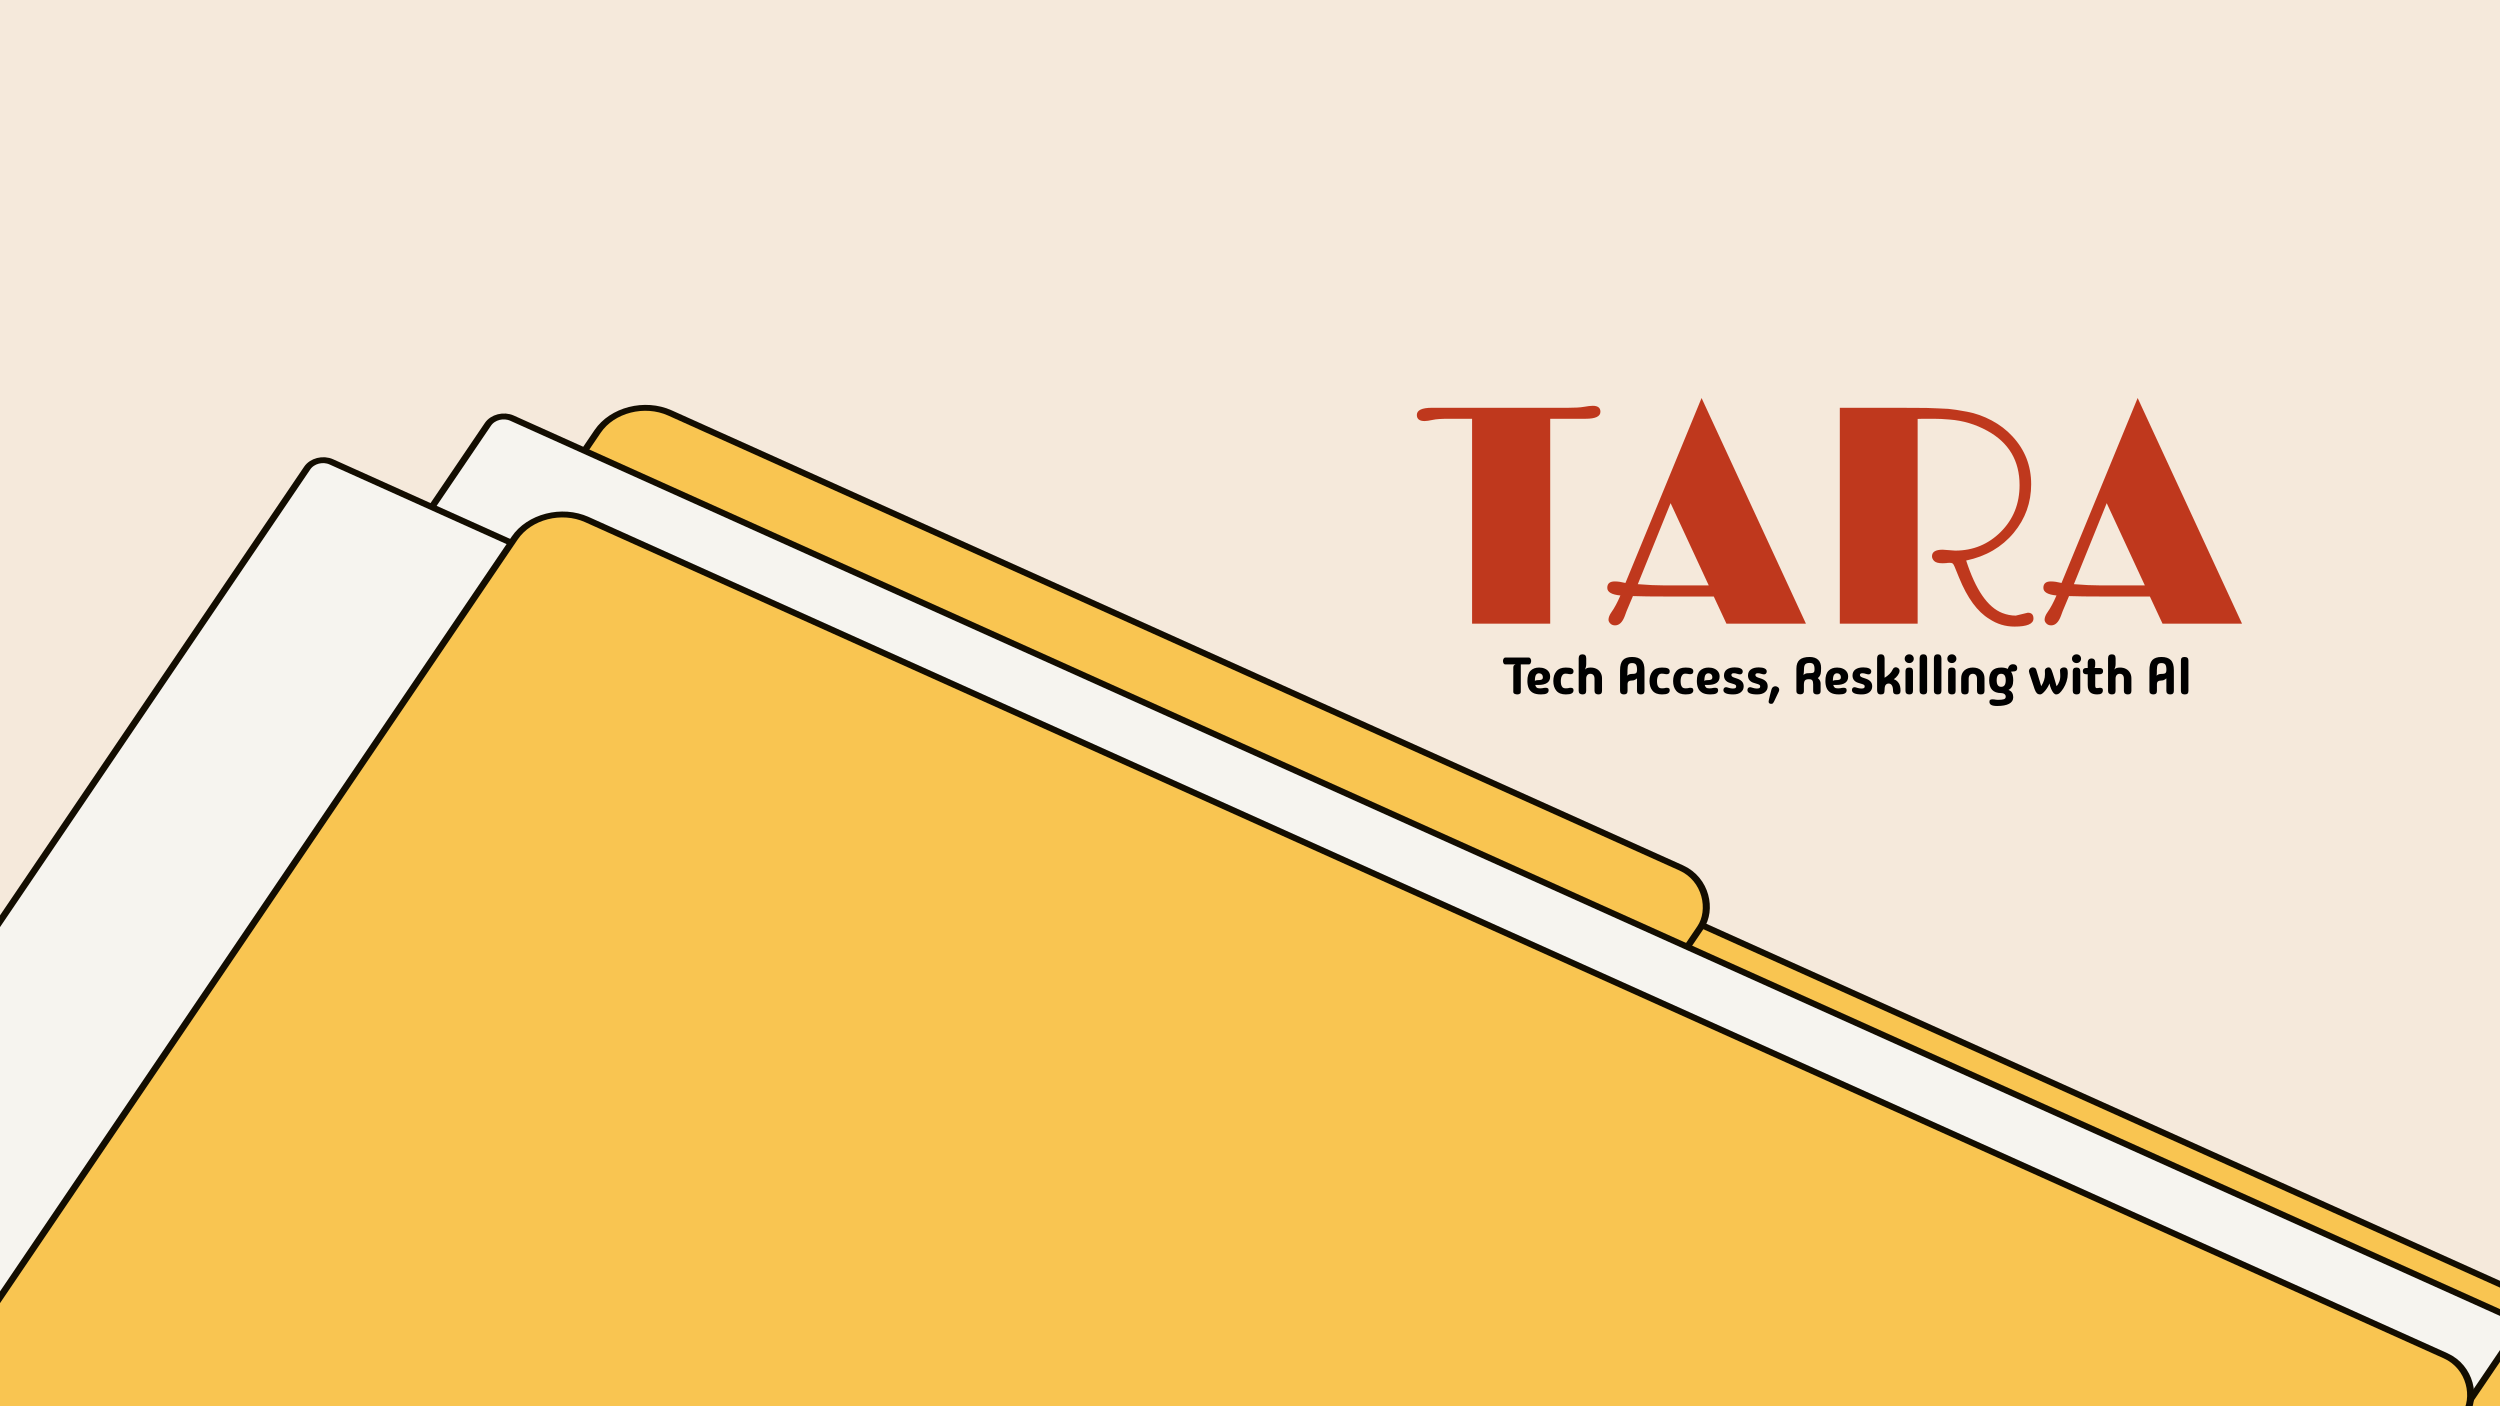 <svg width="1920" height="1080" viewBox="0 0 1920 1080" fill="none" xmlns="http://www.w3.org/2000/svg">
<rect x="0" y="0" width="1920" height="1080" fill="#333333" stroke="none"/>
<g clip-path="url(#clip0_169_28)">
<rect width="1920" height="1080" fill="#F5E9DB"/>
<rect x="0.987" y="3.059" width="902.959" height="307.993" rx="37.5" transform="matrix(0.938 0.422 -0.543 0.801 1209.73 663.543)" fill="#F9C551" stroke="#130D01" stroke-width="5"/>
<rect x="0.987" y="3.059" width="902.959" height="307.993" rx="37.5" transform="matrix(0.938 0.422 -0.543 0.801 480.057 298.448)" fill="#F9C551" stroke="#130D01" stroke-width="5"/>
<rect x="0.987" y="3.059" width="1658.64" height="965.571" rx="12.5" transform="matrix(0.938 0.422 -0.543 0.801 382.246 312.996)" fill="#F6F4EF" stroke="#130D01" stroke-width="5"/>
<rect x="0.987" y="3.059" width="1596.69" height="945.706" rx="12.5" transform="matrix(0.938 0.422 -0.543 0.801 243.476 346.572)" fill="#F6F4EF" stroke="#130D01" stroke-width="5"/>
<rect x="0.987" y="3.059" width="1596.69" height="945.706" rx="37.5" transform="matrix(0.938 0.422 -0.543 0.801 416.352 380.352)" fill="#F9C551" stroke="#130D01" stroke-width="5"/>
<path d="M1165.25 533.32C1164.59 533.32 1163.91 533.173 1163.21 532.88C1162.55 532.56 1162.21 532.053 1162.21 531.36V512.64C1162.21 511.787 1162.43 511.2 1162.85 510.88C1163.28 510.56 1163.63 510.36 1163.89 510.28H1156.17C1155.53 510.28 1155.05 510 1154.73 509.44C1154.44 508.853 1154.29 508.253 1154.29 507.64C1154.29 506.973 1154.45 506.373 1154.77 505.84C1155.09 505.28 1155.56 505 1156.17 505H1174.05C1174.67 505 1175.13 505.28 1175.45 505.84C1175.77 506.373 1175.93 506.973 1175.93 507.64C1175.93 508.253 1175.77 508.853 1175.45 509.44C1175.16 510 1174.69 510.28 1174.05 510.28H1167.97V531.36C1167.97 532.027 1167.69 532.52 1167.13 532.84C1166.6 533.16 1165.97 533.32 1165.25 533.32ZM1183.43 533.32C1180.77 533.32 1178.67 532.88 1177.15 532C1175.66 531.12 1174.59 529.907 1173.95 528.36C1173.34 526.813 1173.03 525.04 1173.03 523.04C1173.03 519.36 1173.85 516.72 1175.47 515.12C1177.1 513.493 1179.29 512.68 1182.03 512.68C1183.69 512.68 1185.15 512.96 1186.43 513.52C1187.71 514.08 1188.71 514.88 1189.43 515.92C1190.15 516.933 1190.51 518.173 1190.51 519.64C1190.51 523.907 1187.47 526.04 1181.39 526.04H1179.07C1179.29 526.867 1179.63 527.52 1180.11 528C1180.62 528.453 1181.5 528.68 1182.75 528.68C1183.45 528.68 1184.01 528.64 1184.43 528.56C1184.86 528.48 1185.26 528.4 1185.63 528.32C1186.03 528.24 1186.49 528.2 1186.99 528.2C1187.71 528.2 1188.29 528.333 1188.71 528.6C1189.14 528.84 1189.35 529.347 1189.35 530.12C1189.35 531.213 1188.87 532.027 1187.91 532.56C1186.98 533.067 1185.49 533.32 1183.43 533.32ZM1178.79 523.08C1179.01 522.787 1179.25 522.6 1179.51 522.52C1179.78 522.413 1180.19 522.36 1180.75 522.36C1182.33 522.36 1183.41 522.213 1183.99 521.92C1184.61 521.6 1184.91 521.04 1184.91 520.24C1184.91 519.227 1184.63 518.453 1184.07 517.92C1183.51 517.36 1182.81 517.08 1181.95 517.08C1180.97 517.08 1180.19 517.493 1179.63 518.32C1179.07 519.147 1178.79 520.733 1178.79 523.08ZM1202.55 533.32C1199.3 533.32 1196.89 532.387 1195.31 530.52C1193.74 528.627 1192.95 526.133 1192.95 523.04C1192.95 519.947 1193.74 517.453 1195.31 515.56C1196.89 513.64 1199.3 512.68 1202.55 512.68C1204.61 512.68 1206.1 512.893 1207.03 513.32C1207.99 513.747 1208.47 514.507 1208.47 515.6C1208.47 516.373 1208.26 516.933 1207.83 517.28C1207.41 517.627 1206.83 517.8 1206.11 517.8C1205.61 517.8 1205.21 517.76 1204.91 517.68C1204.62 517.6 1204.3 517.533 1203.95 517.48C1203.63 517.4 1203.13 517.36 1202.43 517.36C1201.5 517.36 1200.75 517.64 1200.19 518.2C1199.66 518.76 1199.27 519.48 1199.03 520.36C1198.82 521.213 1198.71 522.107 1198.71 523.04C1198.71 523.947 1198.79 524.84 1198.95 525.72C1199.14 526.573 1199.5 527.28 1200.03 527.84C1200.57 528.373 1201.38 528.64 1202.47 528.64C1203.49 528.64 1204.23 528.573 1204.71 528.44C1205.19 528.28 1205.66 528.2 1206.11 528.2C1206.83 528.2 1207.41 528.333 1207.83 528.6C1208.26 528.84 1208.47 529.347 1208.47 530.12C1208.47 531.213 1207.99 532.027 1207.03 532.56C1206.1 533.067 1204.61 533.32 1202.55 533.32ZM1218.19 530.64C1218.19 532.427 1217.26 533.32 1215.39 533.32C1214.48 533.32 1213.76 533.093 1213.23 532.64C1212.7 532.187 1212.43 531.52 1212.43 530.64V505.64C1212.43 503.56 1213.4 502.52 1215.35 502.52C1217.27 502.52 1218.23 503.56 1218.23 505.64V509.92C1218.23 510.667 1218.15 511.387 1217.99 512.08C1217.83 512.773 1217.56 513.493 1217.19 514.24C1217.64 513.68 1218.24 513.28 1218.99 513.04C1219.74 512.8 1220.6 512.68 1221.59 512.68C1223.35 512.68 1224.88 513.027 1226.19 513.72C1227.5 514.413 1228.51 515.387 1229.23 516.64C1229.98 517.867 1230.35 519.333 1230.35 521.04V530.64C1230.35 532.427 1229.42 533.32 1227.55 533.32C1226.64 533.32 1225.92 533.093 1225.39 532.64C1224.86 532.187 1224.59 531.52 1224.59 530.64V521.28C1224.59 520.027 1224.3 519.08 1223.71 518.44C1223.15 517.8 1222.36 517.48 1221.35 517.48C1220.36 517.48 1219.59 517.813 1219.03 518.48C1218.47 519.12 1218.19 520.053 1218.19 521.28V530.64ZM1249.96 530.64C1249.96 532.427 1249.02 533.32 1247.16 533.32C1246.25 533.32 1245.53 533.093 1245 532.64C1244.46 532.187 1244.2 531.52 1244.2 530.64V514.8C1244.2 511.12 1244.94 508.493 1246.44 506.92C1247.93 505.347 1250.26 504.56 1253.44 504.56C1256.69 504.56 1259.09 505.36 1260.64 506.96C1262.18 508.56 1262.96 511.173 1262.96 514.8V530.64C1262.96 532.427 1262.02 533.32 1260.16 533.32C1259.25 533.32 1258.53 533.093 1258 532.64C1257.46 532.187 1257.2 531.52 1257.2 530.64V521C1256.69 521.453 1256.13 521.84 1255.52 522.16C1254.93 522.48 1254.24 522.64 1253.44 522.64C1252.26 522.64 1251.38 522.853 1250.8 523.28C1250.24 523.707 1249.96 524.467 1249.96 525.56V530.64ZM1249.72 518.92C1250.14 518.493 1250.65 518.16 1251.24 517.92C1251.85 517.68 1252.58 517.56 1253.44 517.56C1254.45 517.56 1255.22 517.48 1255.76 517.32C1256.32 517.16 1256.7 516.853 1256.92 516.4C1257.13 515.947 1257.24 515.28 1257.24 514.4C1257.24 512.427 1256.96 511.08 1256.4 510.36C1255.84 509.613 1254.84 509.24 1253.4 509.24C1252.06 509.24 1251.14 509.627 1250.64 510.4C1250.16 511.147 1249.92 512.533 1249.92 514.56C1249.92 515.6 1249.9 516.48 1249.88 517.2C1249.85 517.92 1249.8 518.493 1249.72 518.92ZM1276.42 533.32C1273.17 533.32 1270.75 532.387 1269.18 530.52C1267.61 528.627 1266.82 526.133 1266.82 523.04C1266.82 519.947 1267.61 517.453 1269.18 515.56C1270.75 513.64 1273.17 512.68 1276.42 512.68C1278.47 512.68 1279.97 512.893 1280.9 513.32C1281.86 513.747 1282.34 514.507 1282.34 515.6C1282.34 516.373 1282.13 516.933 1281.7 517.28C1281.27 517.627 1280.7 517.8 1279.98 517.8C1279.47 517.8 1279.07 517.76 1278.78 517.68C1278.49 517.6 1278.17 517.533 1277.82 517.48C1277.5 517.4 1276.99 517.36 1276.3 517.36C1275.37 517.36 1274.62 517.64 1274.06 518.2C1273.53 518.76 1273.14 519.48 1272.9 520.36C1272.69 521.213 1272.58 522.107 1272.58 523.04C1272.58 523.947 1272.66 524.84 1272.82 525.72C1273.01 526.573 1273.37 527.28 1273.9 527.84C1274.43 528.373 1275.25 528.64 1276.34 528.64C1277.35 528.64 1278.1 528.573 1278.58 528.44C1279.06 528.28 1279.53 528.2 1279.98 528.2C1280.7 528.2 1281.27 528.333 1281.7 528.6C1282.13 528.84 1282.34 529.347 1282.34 530.12C1282.34 531.213 1281.86 532.027 1280.9 532.56C1279.97 533.067 1278.47 533.32 1276.42 533.32ZM1294.55 533.32C1291.29 533.32 1288.88 532.387 1287.31 530.52C1285.73 528.627 1284.95 526.133 1284.95 523.04C1284.95 519.947 1285.73 517.453 1287.31 515.56C1288.88 513.64 1291.29 512.68 1294.55 512.68C1296.6 512.68 1298.09 512.893 1299.03 513.32C1299.99 513.747 1300.47 514.507 1300.47 515.6C1300.47 516.373 1300.25 516.933 1299.83 517.28C1299.4 517.627 1298.83 517.8 1298.11 517.8C1297.6 517.8 1297.2 517.76 1296.91 517.68C1296.61 517.6 1296.29 517.533 1295.95 517.48C1295.63 517.4 1295.12 517.36 1294.43 517.36C1293.49 517.36 1292.75 517.64 1292.19 518.2C1291.65 518.76 1291.27 519.48 1291.03 520.36C1290.81 521.213 1290.71 522.107 1290.71 523.04C1290.71 523.947 1290.79 524.84 1290.95 525.72C1291.13 526.573 1291.49 527.28 1292.03 527.84C1292.56 528.373 1293.37 528.64 1294.47 528.64C1295.48 528.64 1296.23 528.573 1296.71 528.44C1297.19 528.28 1297.65 528.2 1298.11 528.2C1298.83 528.2 1299.4 528.333 1299.83 528.6C1300.25 528.84 1300.47 529.347 1300.47 530.12C1300.47 531.213 1299.99 532.027 1299.03 532.56C1298.09 533.067 1296.6 533.32 1294.55 533.32ZM1313.59 533.32C1310.92 533.32 1308.83 532.88 1307.31 532C1305.82 531.12 1304.75 529.907 1304.11 528.36C1303.5 526.813 1303.19 525.04 1303.19 523.04C1303.19 519.36 1304 516.72 1305.63 515.12C1307.26 513.493 1309.44 512.68 1312.19 512.68C1313.84 512.68 1315.31 512.96 1316.59 513.52C1317.87 514.08 1318.87 514.88 1319.59 515.92C1320.31 516.933 1320.67 518.173 1320.67 519.64C1320.67 523.907 1317.63 526.04 1311.55 526.04H1309.23C1309.44 526.867 1309.79 527.52 1310.27 528C1310.78 528.453 1311.66 528.68 1312.91 528.68C1313.6 528.68 1314.16 528.64 1314.59 528.56C1315.02 528.48 1315.42 528.4 1315.79 528.32C1316.19 528.24 1316.64 528.2 1317.15 528.2C1317.87 528.2 1318.44 528.333 1318.87 528.6C1319.3 528.84 1319.51 529.347 1319.51 530.12C1319.51 531.213 1319.03 532.027 1318.07 532.56C1317.14 533.067 1315.64 533.32 1313.59 533.32ZM1308.95 523.08C1309.16 522.787 1309.4 522.6 1309.67 522.52C1309.94 522.413 1310.35 522.36 1310.91 522.36C1312.48 522.36 1313.56 522.213 1314.15 521.92C1314.76 521.6 1315.07 521.04 1315.07 520.24C1315.07 519.227 1314.79 518.453 1314.23 517.92C1313.67 517.36 1312.96 517.08 1312.11 517.08C1311.12 517.08 1310.35 517.493 1309.79 518.32C1309.23 519.147 1308.95 520.733 1308.95 523.08ZM1331.1 533.32C1326.09 533.32 1323.58 532.213 1323.58 530C1323.58 529.307 1323.77 528.76 1324.14 528.36C1324.52 527.96 1325.01 527.76 1325.62 527.76C1325.89 527.76 1326.14 527.8 1326.38 527.88C1326.65 527.933 1327.16 528.08 1327.9 528.32C1328.22 528.427 1328.65 528.533 1329.18 528.64C1329.72 528.747 1330.24 528.8 1330.74 528.8C1331.7 528.8 1332.38 528.68 1332.78 528.44C1333.18 528.2 1333.38 527.8 1333.38 527.24C1333.38 526.787 1333.28 526.44 1333.06 526.2C1332.85 525.933 1332.4 525.68 1331.7 525.44C1331.01 525.2 1329.93 524.867 1328.46 524.44C1327.13 524.067 1326.05 523.4 1325.22 522.44C1324.42 521.453 1324.02 520.24 1324.02 518.8C1324.02 516.773 1324.76 515.227 1326.22 514.16C1327.69 513.093 1329.7 512.56 1332.26 512.56C1334.18 512.56 1335.69 512.827 1336.78 513.36C1337.88 513.893 1338.42 514.667 1338.42 515.68C1338.42 516.32 1338.24 516.853 1337.86 517.28C1337.49 517.707 1336.98 517.92 1336.34 517.92C1336.08 517.92 1335.76 517.88 1335.38 517.8C1335.04 517.72 1334.61 517.613 1334.1 517.48C1333.73 517.347 1333.33 517.24 1332.9 517.16C1332.5 517.08 1332.08 517.04 1331.62 517.04C1330.34 517.04 1329.7 517.493 1329.7 518.4C1329.7 518.933 1329.96 519.387 1330.46 519.76C1330.97 520.107 1331.94 520.493 1333.38 520.92C1335.36 521.507 1336.81 522.293 1337.74 523.28C1338.68 524.24 1339.14 525.52 1339.14 527.12C1339.14 528.987 1338.42 530.493 1336.98 531.64C1335.57 532.76 1333.61 533.32 1331.1 533.32ZM1349.54 533.32C1344.53 533.32 1342.02 532.213 1342.02 530C1342.02 529.307 1342.21 528.76 1342.58 528.36C1342.95 527.96 1343.45 527.76 1344.06 527.76C1344.33 527.76 1344.58 527.8 1344.82 527.88C1345.09 527.933 1345.59 528.08 1346.34 528.32C1346.66 528.427 1347.09 528.533 1347.62 528.64C1348.15 528.747 1348.67 528.8 1349.18 528.8C1350.14 528.8 1350.82 528.68 1351.22 528.44C1351.62 528.2 1351.82 527.8 1351.82 527.24C1351.82 526.787 1351.71 526.44 1351.5 526.2C1351.29 525.933 1350.83 525.68 1350.14 525.44C1349.45 525.2 1348.37 524.867 1346.9 524.44C1345.57 524.067 1344.49 523.4 1343.66 522.44C1342.86 521.453 1342.46 520.24 1342.46 518.8C1342.46 516.773 1343.19 515.227 1344.66 514.16C1346.13 513.093 1348.14 512.56 1350.7 512.56C1352.62 512.56 1354.13 512.827 1355.22 513.36C1356.31 513.893 1356.86 514.667 1356.86 515.68C1356.86 516.32 1356.67 516.853 1356.3 517.28C1355.93 517.707 1355.42 517.92 1354.78 517.92C1354.51 517.92 1354.19 517.88 1353.82 517.8C1353.47 517.72 1353.05 517.613 1352.54 517.48C1352.17 517.347 1351.77 517.24 1351.34 517.16C1350.94 517.08 1350.51 517.04 1350.06 517.04C1348.78 517.04 1348.14 517.493 1348.14 518.4C1348.14 518.933 1348.39 519.387 1348.9 519.76C1349.41 520.107 1350.38 520.493 1351.82 520.92C1353.79 521.507 1355.25 522.293 1356.18 523.28C1357.11 524.24 1357.58 525.52 1357.58 527.12C1357.58 528.987 1356.86 530.493 1355.42 531.64C1354.01 532.76 1352.05 533.32 1349.54 533.32ZM1360.23 540.56C1359.59 540.56 1359.11 540.4 1358.79 540.08C1358.47 539.787 1358.31 539.427 1358.31 539C1358.31 538.893 1358.32 538.693 1358.35 538.4C1358.4 538.107 1358.49 537.627 1358.63 536.96C1358.76 536.32 1358.97 535.4 1359.27 534.2C1359.56 533.027 1359.96 531.48 1360.47 529.56C1360.71 528.68 1361.11 528.04 1361.67 527.64C1362.23 527.24 1362.83 527.04 1363.47 527.04C1364.21 527.04 1364.89 527.293 1365.51 527.8C1366.12 528.28 1366.43 528.933 1366.43 529.76C1366.43 530.187 1366.31 530.667 1366.07 531.2L1362.47 538.76C1362.31 539.08 1362.08 539.453 1361.79 539.88C1361.52 540.333 1361 540.56 1360.23 540.56ZM1382.59 533.24C1381.68 533.24 1380.96 533.04 1380.43 532.64C1379.89 532.213 1379.63 531.613 1379.63 530.84V513.56C1379.63 510.467 1380.44 508.2 1382.07 506.76C1383.72 505.293 1386.29 504.56 1389.79 504.56C1392.64 504.56 1394.81 505.28 1396.31 506.72C1397.83 508.133 1398.59 510.187 1398.59 512.88C1398.59 513.813 1398.56 514.72 1398.51 515.6C1398.45 516.453 1398.37 517.053 1398.27 517.4C1397.87 518.867 1397.13 519.987 1396.07 520.76C1397.51 521.96 1398.23 523.347 1398.23 524.92V530.84C1398.23 532.493 1397.31 533.32 1395.47 533.32C1394.56 533.32 1393.84 533.12 1393.31 532.72C1392.77 532.293 1392.51 531.667 1392.51 530.84V525.56C1392.51 524.12 1392.28 523.107 1391.83 522.52C1391.4 521.933 1390.52 521.64 1389.19 521.64C1387.75 521.64 1386.75 521.96 1386.19 522.6C1385.65 523.213 1385.39 524.36 1385.39 526.04V530.84C1385.39 532.44 1384.45 533.24 1382.59 533.24ZM1385.07 518.36C1385.73 517.8 1386.32 517.44 1386.83 517.28C1387.36 517.093 1388.12 517 1389.11 517C1390.44 517 1391.41 516.933 1392.03 516.8C1392.67 516.667 1393.08 516.387 1393.27 515.96C1393.45 515.533 1393.55 514.867 1393.55 513.96C1393.55 512.147 1393.27 510.893 1392.71 510.2C1392.17 509.48 1391.2 509.12 1389.79 509.12C1388.21 509.12 1387.09 509.48 1386.43 510.2C1385.79 510.92 1385.47 512.173 1385.47 513.96C1385.47 514.84 1385.43 515.627 1385.35 516.32C1385.29 516.987 1385.2 517.667 1385.07 518.36ZM1412.3 533.32C1409.63 533.32 1407.54 532.88 1406.02 532C1404.53 531.12 1403.46 529.907 1402.82 528.36C1402.21 526.813 1401.9 525.04 1401.9 523.04C1401.9 519.36 1402.71 516.72 1404.34 515.12C1405.97 513.493 1408.15 512.68 1410.9 512.68C1412.55 512.68 1414.02 512.96 1415.3 513.52C1416.58 514.08 1417.58 514.88 1418.3 515.92C1419.02 516.933 1419.38 518.173 1419.38 519.64C1419.38 523.907 1416.34 526.04 1410.26 526.04H1407.94C1408.15 526.867 1408.5 527.52 1408.98 528C1409.49 528.453 1410.37 528.68 1411.62 528.68C1412.31 528.68 1412.87 528.64 1413.3 528.56C1413.73 528.48 1414.13 528.4 1414.5 528.32C1414.9 528.24 1415.35 528.2 1415.86 528.2C1416.58 528.2 1417.15 528.333 1417.58 528.6C1418.01 528.84 1418.22 529.347 1418.22 530.12C1418.22 531.213 1417.74 532.027 1416.78 532.56C1415.85 533.067 1414.35 533.32 1412.3 533.32ZM1407.66 523.08C1407.87 522.787 1408.11 522.6 1408.38 522.52C1408.65 522.413 1409.06 522.36 1409.62 522.36C1411.19 522.36 1412.27 522.213 1412.86 521.92C1413.47 521.6 1413.78 521.04 1413.78 520.24C1413.78 519.227 1413.5 518.453 1412.94 517.92C1412.38 517.36 1411.67 517.08 1410.82 517.08C1409.83 517.08 1409.06 517.493 1408.5 518.32C1407.94 519.147 1407.66 520.733 1407.66 523.08ZM1429.81 533.32C1424.8 533.32 1422.29 532.213 1422.29 530C1422.29 529.307 1422.48 528.76 1422.85 528.36C1423.23 527.96 1423.72 527.76 1424.33 527.76C1424.6 527.76 1424.85 527.8 1425.09 527.88C1425.36 527.933 1425.87 528.08 1426.61 528.32C1426.93 528.427 1427.36 528.533 1427.89 528.64C1428.43 528.747 1428.95 528.8 1429.45 528.8C1430.41 528.8 1431.09 528.68 1431.49 528.44C1431.89 528.2 1432.09 527.8 1432.09 527.24C1432.09 526.787 1431.99 526.44 1431.77 526.2C1431.56 525.933 1431.11 525.68 1430.41 525.44C1429.72 525.2 1428.64 524.867 1427.17 524.44C1425.84 524.067 1424.76 523.4 1423.93 522.44C1423.13 521.453 1422.73 520.24 1422.73 518.8C1422.73 516.773 1423.47 515.227 1424.93 514.16C1426.4 513.093 1428.41 512.56 1430.97 512.56C1432.89 512.56 1434.4 512.827 1435.49 513.36C1436.59 513.893 1437.13 514.667 1437.13 515.68C1437.13 516.32 1436.95 516.853 1436.57 517.28C1436.2 517.707 1435.69 517.92 1435.05 517.92C1434.79 517.92 1434.47 517.88 1434.09 517.8C1433.75 517.72 1433.32 517.613 1432.81 517.48C1432.44 517.347 1432.04 517.24 1431.61 517.16C1431.21 517.08 1430.79 517.04 1430.33 517.04C1429.05 517.04 1428.41 517.493 1428.41 518.4C1428.41 518.933 1428.67 519.387 1429.17 519.76C1429.68 520.107 1430.65 520.493 1432.09 520.92C1434.07 521.507 1435.52 522.293 1436.45 523.28C1437.39 524.24 1437.85 525.52 1437.85 527.12C1437.85 528.987 1437.13 530.493 1435.69 531.64C1434.28 532.76 1432.32 533.32 1429.81 533.32ZM1444.49 533.32C1443.45 533.32 1442.7 533.04 1442.25 532.48C1441.82 531.92 1441.61 531.16 1441.61 530.2V505.64C1441.61 504.68 1441.82 503.92 1442.25 503.36C1442.7 502.8 1443.45 502.52 1444.49 502.52C1445.53 502.52 1446.26 502.8 1446.69 503.36C1447.14 503.92 1447.37 504.68 1447.37 505.64V520.52C1448.78 519.667 1450.04 518.707 1451.13 517.64C1452.22 516.547 1452.97 515.507 1453.37 514.52C1453.74 513.613 1454.28 513 1454.97 512.68C1455.66 512.36 1456.42 512.4 1457.25 512.8C1458.4 513.36 1458.93 514.213 1458.85 515.36C1458.82 516.32 1458.38 517.4 1457.53 518.6C1456.7 519.773 1455.68 520.787 1454.45 521.64C1456 522.173 1457.24 523.147 1458.17 524.56C1459.13 525.947 1459.61 527.96 1459.61 530.6C1459.61 532.413 1458.66 533.32 1456.77 533.32C1454.82 533.32 1453.85 532.413 1453.85 530.6C1453.85 528.653 1453.54 527.227 1452.93 526.32C1452.32 525.413 1451.5 524.96 1450.49 524.96C1449.56 524.96 1448.8 525.307 1448.21 526C1447.65 526.693 1447.37 527.893 1447.37 529.6C1447.37 531.147 1447.14 532.16 1446.69 532.64C1446.24 533.093 1445.5 533.32 1444.49 533.32ZM1466.29 509.24C1465.3 509.24 1464.48 508.92 1463.81 508.28C1463.14 507.64 1462.81 506.853 1462.81 505.92C1462.81 504.933 1463.14 504.12 1463.81 503.48C1464.48 502.84 1465.3 502.52 1466.29 502.52C1467.3 502.52 1468.13 502.84 1468.77 503.48C1469.44 504.12 1469.77 504.933 1469.77 505.92C1469.77 506.853 1469.44 507.64 1468.77 508.28C1468.13 508.92 1467.3 509.24 1466.29 509.24ZM1469.17 530.64C1469.17 532.427 1468.24 533.32 1466.37 533.32C1465.46 533.32 1464.74 533.107 1464.21 532.68C1463.68 532.227 1463.41 531.547 1463.41 530.64V515.4C1463.41 514.547 1463.62 513.88 1464.05 513.4C1464.5 512.92 1465.25 512.68 1466.29 512.68C1467.33 512.68 1468.06 512.92 1468.49 513.4C1468.94 513.88 1469.17 514.547 1469.17 515.4V530.64ZM1480.03 530.64C1480.03 532.427 1479.1 533.32 1477.23 533.32C1476.33 533.32 1475.61 533.093 1475.07 532.64C1474.54 532.187 1474.27 531.52 1474.27 530.64V505.64C1474.27 504.68 1474.49 503.92 1474.91 503.36C1475.37 502.8 1476.11 502.52 1477.15 502.52C1478.19 502.52 1478.93 502.8 1479.35 503.36C1479.81 503.92 1480.03 504.68 1480.03 505.64V530.64ZM1491.01 530.64C1491.01 532.427 1490.08 533.32 1488.21 533.32C1487.3 533.32 1486.58 533.093 1486.05 532.64C1485.52 532.187 1485.25 531.52 1485.25 530.64V505.64C1485.25 504.68 1485.46 503.92 1485.89 503.36C1486.34 502.8 1487.09 502.52 1488.13 502.52C1489.17 502.52 1489.9 502.8 1490.33 503.36C1490.78 503.92 1491.01 504.68 1491.01 505.64V530.64ZM1499.03 509.24C1498.04 509.24 1497.21 508.92 1496.55 508.28C1495.88 507.64 1495.55 506.853 1495.55 505.92C1495.55 504.933 1495.88 504.12 1496.55 503.48C1497.21 502.84 1498.04 502.52 1499.03 502.52C1500.04 502.52 1500.87 502.84 1501.51 503.48C1502.17 504.12 1502.51 504.933 1502.51 505.92C1502.51 506.853 1502.17 507.64 1501.51 508.28C1500.87 508.92 1500.04 509.24 1499.03 509.24ZM1501.91 530.64C1501.91 532.427 1500.97 533.32 1499.11 533.32C1498.2 533.32 1497.48 533.107 1496.95 532.68C1496.41 532.227 1496.15 531.547 1496.15 530.64V515.4C1496.15 514.547 1496.36 513.88 1496.79 513.4C1497.24 512.92 1497.99 512.68 1499.03 512.68C1500.07 512.68 1500.8 512.92 1501.23 513.4C1501.68 513.88 1501.91 514.547 1501.91 515.4V530.64ZM1509.06 533.32C1507.14 533.32 1506.18 532.413 1506.18 530.6V521C1506.18 518.44 1507 516.413 1508.62 514.92C1510.28 513.427 1512.45 512.68 1515.14 512.68C1517.84 512.68 1520 513.427 1521.62 514.92C1523.28 516.413 1524.1 518.44 1524.1 521V530.6C1524.1 532.413 1523.14 533.32 1521.22 533.32C1519.3 533.32 1518.34 532.413 1518.34 530.6V521.32C1518.34 520.067 1518.06 519.12 1517.5 518.48C1516.94 517.813 1516.16 517.48 1515.14 517.48C1514.13 517.48 1513.34 517.813 1512.78 518.48C1512.22 519.12 1511.94 520.067 1511.94 521.32V530.6C1511.94 532.413 1510.98 533.32 1509.06 533.32ZM1546.16 535.44C1546.16 537.707 1545.09 539.4 1542.96 540.52C1540.83 541.64 1537.77 542.2 1533.8 542.2C1531.75 542.2 1530.24 541.933 1529.28 541.4C1528.35 540.893 1527.88 540.093 1527.88 539C1527.88 538.227 1528.09 537.707 1528.52 537.44C1528.95 537.2 1529.52 537.08 1530.24 537.08C1530.77 537.08 1531.23 537.107 1531.6 537.16C1531.97 537.24 1532.37 537.307 1532.8 537.36C1533.25 537.44 1533.81 537.48 1534.48 537.48C1536.59 537.48 1538.09 537.32 1539 537C1539.93 536.68 1540.4 536.027 1540.4 535.04C1540.4 534.213 1540.07 533.547 1539.4 533.04C1538.73 532.533 1537.89 532.28 1536.88 532.28C1530.75 532.28 1527.68 529.013 1527.68 522.48C1527.68 519.147 1528.45 516.68 1530 515.08C1531.55 513.48 1533.85 512.68 1536.92 512.68C1538.95 512.68 1540.63 513.027 1541.96 513.72C1542.6 511.32 1543.96 510.12 1546.04 510.12C1547.05 510.12 1547.83 510.387 1548.36 510.92C1548.92 511.427 1549.2 512.173 1549.2 513.16C1549.2 514.067 1548.93 514.72 1548.4 515.12C1547.87 515.52 1547.01 515.72 1545.84 515.72C1545.33 515.72 1544.87 515.76 1544.44 515.84C1545.59 517.44 1546.16 519.667 1546.16 522.52C1546.16 524.307 1545.89 525.787 1545.36 526.96C1544.85 528.133 1543.91 529.107 1542.52 529.88C1543.85 530.36 1544.79 531.107 1545.32 532.12C1545.88 533.107 1546.16 534.213 1546.16 535.44ZM1533.44 522.48C1533.44 525.813 1534.6 527.48 1536.92 527.48C1539.24 527.48 1540.4 525.813 1540.4 522.48C1540.4 520.747 1540.11 519.48 1539.52 518.68C1538.96 517.88 1538.09 517.48 1536.92 517.48C1535.77 517.48 1534.91 517.88 1534.32 518.68C1533.73 519.48 1533.44 520.747 1533.44 522.48ZM1566.93 533.32C1565.81 533.32 1564.93 533 1564.29 532.36C1563.65 531.72 1563.07 530.64 1562.53 529.12L1558.53 517C1558.32 516.28 1558.21 515.76 1558.21 515.44C1558.21 514.667 1558.49 514 1559.05 513.44C1559.64 512.853 1560.36 512.56 1561.21 512.56C1561.88 512.56 1562.44 512.72 1562.89 513.04C1563.37 513.36 1563.69 513.8 1563.85 514.36L1567.65 527C1568.69 525.32 1569.43 523.773 1569.85 522.36C1570.31 520.947 1570.53 519.413 1570.53 517.76L1570.45 515C1570.45 514.307 1570.73 513.733 1571.29 513.28C1571.85 512.8 1572.55 512.56 1573.37 512.56C1573.85 512.56 1574.28 512.733 1574.65 513.08C1575.03 513.427 1575.39 514.027 1575.73 514.88C1575.97 515.467 1576.24 516.227 1576.53 517.16C1576.85 518.093 1577.24 519.347 1577.69 520.92C1578.17 522.467 1578.76 524.493 1579.45 527C1580.39 525.96 1581.12 524.68 1581.65 523.16C1582.19 521.613 1582.39 519.813 1582.25 517.76L1582.09 515C1582.07 514.307 1582.35 513.733 1582.93 513.28C1583.55 512.8 1584.28 512.56 1585.13 512.56C1586.73 512.56 1587.65 513.32 1587.89 514.84C1587.95 515.187 1587.99 515.587 1588.01 516.04C1588.04 516.493 1588.05 516.947 1588.05 517.4C1588.05 519.347 1587.75 521.307 1587.13 523.28C1586.55 525.227 1585.72 527.027 1584.65 528.68C1583.53 530.413 1582.56 531.627 1581.73 532.32C1580.93 532.987 1580.05 533.32 1579.09 533.32C1578.45 533.32 1577.8 532.96 1577.13 532.24C1576.49 531.493 1575.89 530.48 1575.33 529.2C1574.77 527.92 1574.32 526.48 1573.97 524.88C1573.71 525.707 1573.28 526.613 1572.69 527.6C1572.13 528.56 1571.49 529.48 1570.77 530.36C1570.05 531.24 1569.35 531.96 1568.65 532.52C1567.99 533.053 1567.41 533.32 1566.93 533.32ZM1594.77 509.24C1593.78 509.24 1592.95 508.92 1592.29 508.28C1591.62 507.64 1591.29 506.853 1591.29 505.92C1591.29 504.933 1591.62 504.12 1592.29 503.48C1592.95 502.84 1593.78 502.52 1594.77 502.52C1595.78 502.52 1596.61 502.84 1597.25 503.48C1597.91 504.12 1598.25 504.933 1598.25 505.92C1598.25 506.853 1597.91 507.64 1597.25 508.28C1596.61 508.92 1595.78 509.24 1594.77 509.24ZM1597.65 530.64C1597.65 532.427 1596.71 533.32 1594.85 533.32C1593.94 533.32 1593.22 533.107 1592.69 532.68C1592.15 532.227 1591.89 531.547 1591.89 530.64V515.4C1591.89 514.547 1592.1 513.88 1592.53 513.4C1592.98 512.92 1593.73 512.68 1594.77 512.68C1595.81 512.68 1596.54 512.92 1596.97 513.4C1597.42 513.88 1597.65 514.547 1597.65 515.4V530.64ZM1610.65 533.32C1608.17 533.32 1606.33 532.733 1605.13 531.56C1603.96 530.387 1603.37 528.587 1603.37 526.16V517.84H1602.33C1600.52 517.84 1599.61 517.027 1599.61 515.4C1599.61 513.8 1600.52 513 1602.33 513H1603.37V508.68C1603.37 507.8 1603.64 507.08 1604.17 506.52C1604.73 505.96 1605.45 505.68 1606.33 505.68C1607.19 505.68 1607.87 505.947 1608.37 506.48C1608.88 506.987 1609.13 507.693 1609.13 508.6V510.56C1609.13 511.547 1608.97 512.36 1608.65 513H1612.45C1614.27 513 1615.17 513.8 1615.17 515.4C1615.17 517.027 1614.27 517.84 1612.45 517.84H1609.13V526.28C1609.13 527.08 1609.23 527.653 1609.41 528C1609.6 528.32 1609.91 528.48 1610.33 528.48C1610.89 528.48 1611.31 528.44 1611.57 528.36C1611.87 528.253 1612.23 528.2 1612.65 528.2C1613.37 528.2 1613.95 528.333 1614.37 528.6C1614.8 528.84 1615.01 529.347 1615.01 530.12C1615.01 531.213 1614.67 532.027 1613.97 532.56C1613.28 533.067 1612.17 533.32 1610.65 533.32ZM1624.75 530.64C1624.75 532.427 1623.82 533.32 1621.95 533.32C1621.05 533.32 1620.33 533.093 1619.79 532.64C1619.26 532.187 1618.99 531.52 1618.99 530.64V505.64C1618.99 503.56 1619.97 502.52 1621.91 502.52C1623.83 502.52 1624.79 503.56 1624.79 505.64V509.92C1624.79 510.667 1624.71 511.387 1624.55 512.08C1624.39 512.773 1624.13 513.493 1623.75 514.24C1624.21 513.68 1624.81 513.28 1625.55 513.04C1626.3 512.8 1627.17 512.68 1628.15 512.68C1629.91 512.68 1631.45 513.027 1632.75 513.72C1634.06 514.413 1635.07 515.387 1635.79 516.64C1636.54 517.867 1636.91 519.333 1636.91 521.04V530.64C1636.91 532.427 1635.98 533.32 1634.11 533.32C1633.21 533.32 1632.49 533.093 1631.95 532.64C1631.42 532.187 1631.15 531.52 1631.15 530.64V521.28C1631.15 520.027 1630.86 519.08 1630.27 518.44C1629.71 517.8 1628.93 517.48 1627.91 517.48C1626.93 517.48 1626.15 517.813 1625.59 518.48C1625.03 519.12 1624.75 520.053 1624.75 521.28V530.64ZM1656.52 530.64C1656.52 532.427 1655.59 533.32 1653.72 533.32C1652.81 533.32 1652.09 533.093 1651.56 532.64C1651.03 532.187 1650.76 531.52 1650.76 530.64V514.8C1650.76 511.12 1651.51 508.493 1653 506.92C1654.49 505.347 1656.83 504.56 1660 504.56C1663.25 504.56 1665.65 505.36 1667.2 506.96C1668.75 508.56 1669.52 511.173 1669.52 514.8V530.64C1669.52 532.427 1668.59 533.32 1666.72 533.32C1665.81 533.32 1665.09 533.093 1664.56 532.64C1664.03 532.187 1663.76 531.52 1663.76 530.64V521C1663.25 521.453 1662.69 521.84 1662.08 522.16C1661.49 522.48 1660.8 522.64 1660 522.64C1658.83 522.64 1657.95 522.853 1657.36 523.28C1656.8 523.707 1656.52 524.467 1656.52 525.56V530.64ZM1656.28 518.92C1656.71 518.493 1657.21 518.16 1657.8 517.92C1658.41 517.68 1659.15 517.56 1660 517.56C1661.01 517.56 1661.79 517.48 1662.32 517.32C1662.88 517.16 1663.27 516.853 1663.48 516.4C1663.69 515.947 1663.8 515.28 1663.8 514.4C1663.8 512.427 1663.52 511.08 1662.96 510.36C1662.4 509.613 1661.4 509.24 1659.96 509.24C1658.63 509.24 1657.71 509.627 1657.2 510.4C1656.72 511.147 1656.48 512.533 1656.48 514.56C1656.48 515.6 1656.47 516.48 1656.44 517.2C1656.41 517.92 1656.36 518.493 1656.28 518.92ZM1677.9 533.32C1675.93 533.32 1674.94 532.427 1674.94 530.64V507.24C1674.94 506.307 1675.17 505.627 1675.62 505.2C1676.08 504.773 1676.8 504.56 1677.78 504.56C1679.73 504.56 1680.7 505.453 1680.7 507.24V530.64C1680.7 531.547 1680.48 532.227 1680.02 532.68C1679.6 533.107 1678.89 533.32 1677.9 533.32Z" fill="black"/>
<path d="M1229.12 316.227C1229.12 319.82 1225.33 321.617 1217.75 321.617H1190.56V479H1130.56V321.617H1112.98C1106.97 321.617 1102.83 321.891 1100.56 322.438C1097.59 323.062 1095.45 323.375 1094.12 323.375C1090.13 323.375 1088.14 321.812 1088.14 318.688C1088.14 315.016 1092.01 313.18 1099.74 313.18H1204.27C1209.66 313.18 1213.65 312.945 1216.23 312.477C1219.35 311.93 1221.7 311.656 1223.26 311.656C1227.16 311.656 1229.12 313.18 1229.12 316.227ZM1283.37 458.141C1269.08 458.141 1259.31 458.023 1254.08 457.789L1250.68 465.875C1249.66 468.141 1248.73 470.523 1247.87 473.023C1246.07 477.867 1243.57 480.289 1240.37 480.289C1238.88 480.289 1237.67 479.82 1236.73 478.883C1235.8 477.945 1235.33 476.969 1235.33 475.953C1235.33 474.234 1236.07 472.32 1237.55 470.211C1239.9 466.93 1242.2 462.633 1244.47 457.32C1237.75 456.695 1234.39 454.742 1234.39 451.461C1234.39 448.18 1236.3 446.539 1240.13 446.539C1242.48 446.539 1245.21 446.93 1248.34 447.711L1306.81 305.68L1386.97 479H1325.91L1316.19 458.141H1283.37ZM1257.83 448.648C1265.33 449.273 1272.05 449.586 1277.98 449.586H1312.32L1283.02 386.422L1257.83 448.648ZM1491.97 422.164L1501.58 422.867C1515.33 422.867 1527.01 418.062 1536.62 408.453C1546.23 398.844 1551.03 386.891 1551.03 372.594C1551.03 353.844 1542.79 339.938 1526.3 330.875C1517.24 325.875 1507.55 322.984 1497.24 322.203C1492.87 321.812 1488.8 321.617 1485.05 321.617H1477.09C1475.45 321.617 1474 321.656 1472.75 321.734V479H1412.98V313.18C1431.27 313.18 1446.07 313.18 1457.4 313.18C1468.73 313.18 1476.11 313.219 1479.55 313.297C1482.98 313.375 1486.03 313.492 1488.69 313.648C1491.42 313.727 1493.96 313.844 1496.3 314C1499.74 314.312 1504.59 315.055 1510.84 316.227C1517.16 317.398 1523.41 319.625 1529.59 322.906C1535.76 326.188 1541.07 330.25 1545.52 335.094C1555.13 345.406 1559.94 357.672 1559.94 371.891C1559.94 385.953 1555.48 398.375 1546.58 409.156C1537.44 420.172 1525.25 427.281 1510.02 430.484C1517.28 452.984 1526.54 466.422 1537.79 470.797C1541.23 472.125 1544.66 472.789 1548.1 472.789L1557.36 470.562C1560.25 470.562 1561.7 472.047 1561.7 475.016C1561.7 479.156 1556.85 481.227 1547.16 481.227C1540.13 481.227 1533.69 479.273 1527.83 475.367C1518.69 469.898 1510.91 459.273 1504.51 443.492L1501.11 435.172C1500.56 433.844 1500.05 433.023 1499.59 432.711C1499.2 432.398 1498.45 432.242 1497.36 432.242C1496.34 432.242 1495.45 432.32 1494.66 432.477L1491.85 432.594C1488.73 432.594 1486.58 432.008 1485.41 430.836C1484.31 429.664 1483.77 428.453 1483.77 427.203C1483.77 423.844 1486.5 422.164 1491.97 422.164ZM1618.3 458.141C1604 458.141 1594.23 458.023 1589 457.789L1585.6 465.875C1584.59 468.141 1583.65 470.523 1582.79 473.023C1580.99 477.867 1578.49 480.289 1575.29 480.289C1573.8 480.289 1572.59 479.82 1571.66 478.883C1570.72 477.945 1570.25 476.969 1570.25 475.953C1570.25 474.234 1570.99 472.32 1572.48 470.211C1574.82 466.93 1577.12 462.633 1579.39 457.32C1572.67 456.695 1569.31 454.742 1569.31 451.461C1569.31 448.18 1571.23 446.539 1575.05 446.539C1577.4 446.539 1580.13 446.93 1583.26 447.711L1641.73 305.68L1721.89 479H1660.84L1651.11 458.141H1618.3ZM1592.75 448.648C1600.25 449.273 1606.97 449.586 1612.91 449.586H1647.24L1617.95 386.422L1592.75 448.648Z" fill="#BF381D"/>
</g>
<defs>
<clipPath id="clip0_169_28">
<rect width="1920" height="1080" fill="white"/>
</clipPath>
</defs>
</svg>
